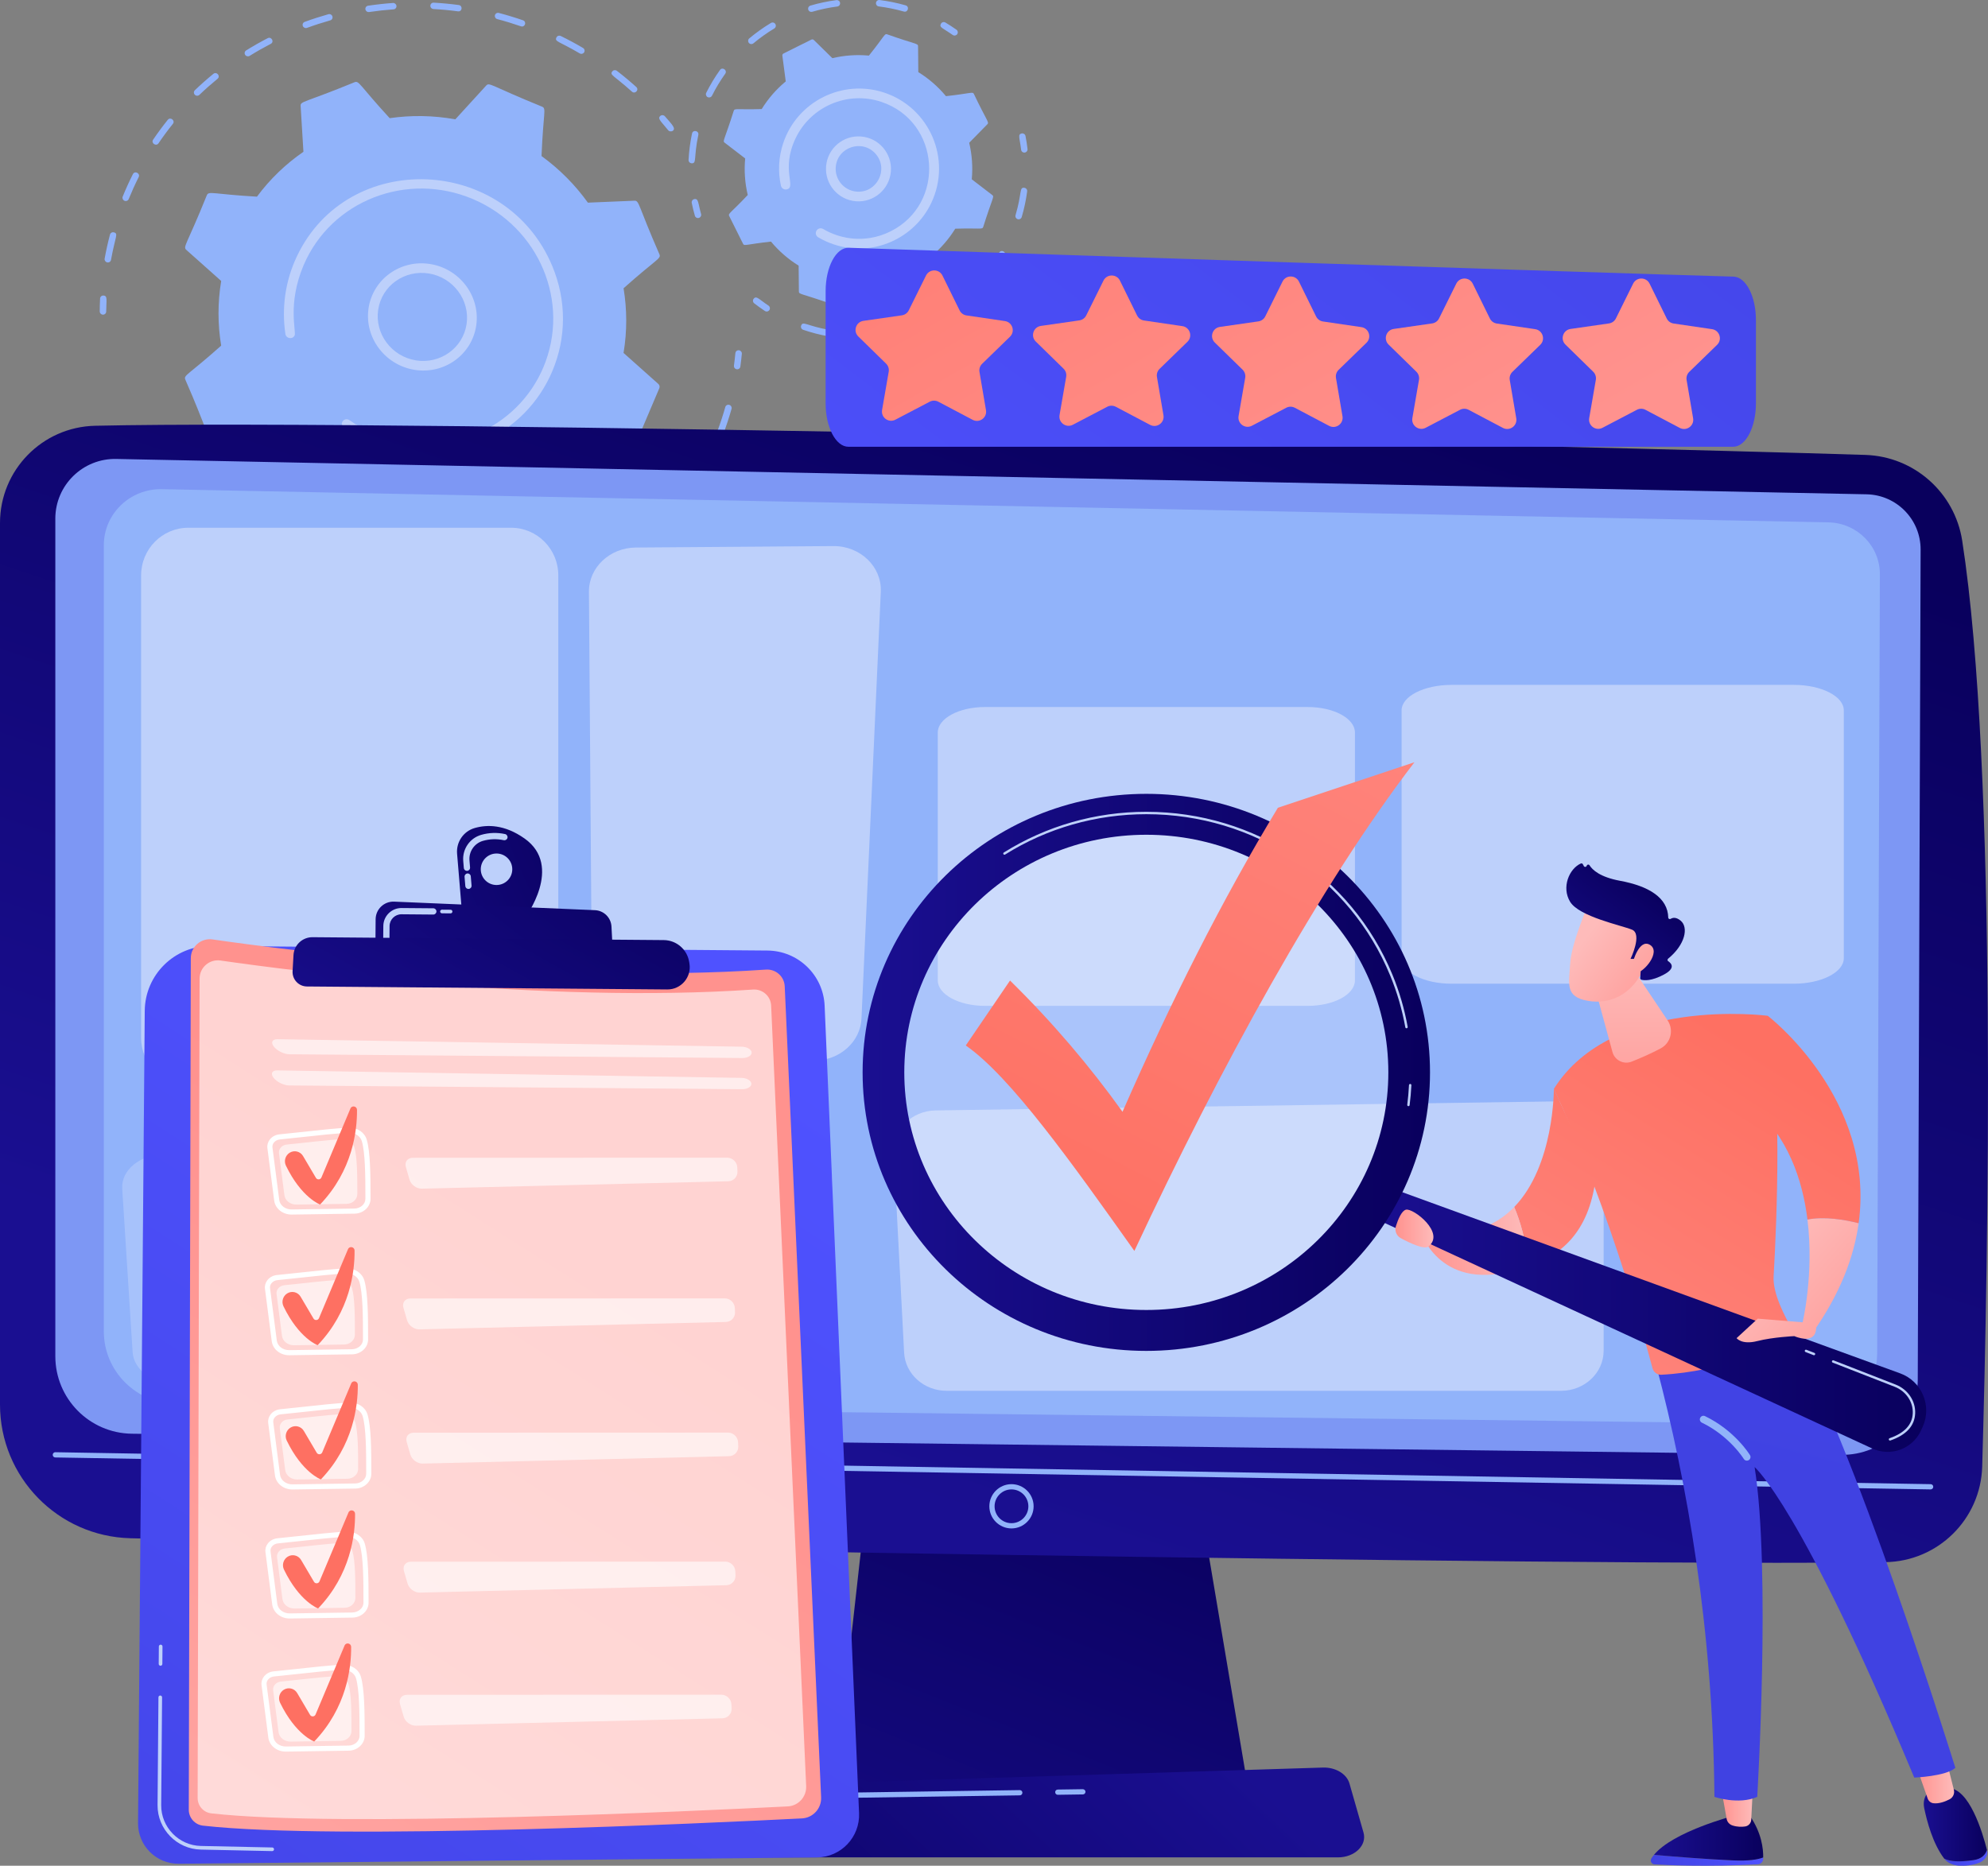 <?xml version="1.0" encoding="UTF-8"?><svg id="uuid-c71844f5-b459-44cc-8f9c-d2f105b9b598" xmlns="http://www.w3.org/2000/svg" xmlns:xlink="http://www.w3.org/1999/xlink" viewBox="0 0 2820.92 2647.92"><rect x="0" y="0" width="2820.92" height="2647.92" fill="#808080" stroke="none"/><defs><linearGradient id="uuid-1f923a8e-a136-4d90-9877-c7957a170375" x1="1621.98" y1="2015.81" x2="1218.04" y2="3033.32" gradientUnits="userSpaceOnUse"><stop offset="0" stop-color="#09005d"/><stop offset="1" stop-color="#1a0f91"/></linearGradient><linearGradient id="uuid-892ca554-6912-4f9b-8fb7-139b39629065" x1="1716.99" y1="478.1" x2="1180.11" y2="2088.73" xlink:href="#uuid-1f923a8e-a136-4d90-9877-c7957a170375"/><linearGradient id="uuid-e2583630-9dc6-469b-b4ce-df9b6b5a4308" x1="1025.58" y1="3058.86" x2="1649.38" y2="2399.27" xlink:href="#uuid-1f923a8e-a136-4d90-9877-c7957a170375"/><linearGradient id="uuid-40ca8bf0-128c-4a60-abb7-a843c0792ae7" x1="2547.79" y1="-452.16" x2="1211.49" y2="1311.01" gradientUnits="userSpaceOnUse"><stop offset="0" stop-color="#4042e2"/><stop offset="1" stop-color="#4f52ff"/></linearGradient><linearGradient id="uuid-9f47eaea-21d7-47d3-af88-effb905cce7e" x1="7980.63" y1="-791.09" x2="7433.52" y2="364.47" gradientTransform="translate(8984.85 56.34) rotate(175.72) scale(1 -1)" gradientUnits="userSpaceOnUse"><stop offset="0" stop-color="#fe7062"/><stop offset="1" stop-color="#ff928e"/></linearGradient><linearGradient id="uuid-bcd6f91b-246d-4e6a-bfc3-433be89871db" x1="7785.96" y1="-883.25" x2="7238.86" y2="272.32" xlink:href="#uuid-9f47eaea-21d7-47d3-af88-effb905cce7e"/><linearGradient id="uuid-b6a0cf28-b42a-4095-a573-cf69be77a9a2" x1="7586.99" y1="-977.45" x2="7039.89" y2="178.12" xlink:href="#uuid-9f47eaea-21d7-47d3-af88-effb905cce7e"/><linearGradient id="uuid-8acdd6db-a219-4c66-a032-880fdd2e1da0" x1="7394.54" y1="-1068.56" x2="6847.43" y2="87.01" xlink:href="#uuid-9f47eaea-21d7-47d3-af88-effb905cce7e"/><linearGradient id="uuid-7de2afdf-512f-44df-acfb-43bad5790f91" x1="7197.35" y1="-1161.91" x2="6650.25" y2="-6.35" xlink:href="#uuid-9f47eaea-21d7-47d3-af88-effb905cce7e"/><linearGradient id="uuid-63645f6d-ea1d-4f62-8af2-0fc8be362fbc" x1="419.34" y1="4017.51" x2="-648.34" y2="5722.36" gradientTransform="translate(709.99 -2557.36) rotate(.99)" gradientUnits="userSpaceOnUse"><stop offset="0" stop-color="#4f52ff"/><stop offset="1" stop-color="#4042e2"/></linearGradient><linearGradient id="uuid-067aff44-efa7-4ed7-b56b-6d708455439e" x1="789.54" y1="1672.78" x2="-241.68" y2="3187.86" gradientTransform="translate(-16.57 142.08) rotate(-1.76)" gradientUnits="userSpaceOnUse"><stop offset="0" stop-color="#ff928e"/><stop offset="1" stop-color="#feb3b1"/></linearGradient><linearGradient id="uuid-b90c4b66-e119-47f3-8205-88f740a504b7" x1="6562.22" y1="-10567.76" x2="7012.18" y2="-11656.86" gradientTransform="translate(1159.34 -5654.42) rotate(-1.38)" xlink:href="#uuid-9f47eaea-21d7-47d3-af88-effb905cce7e"/><linearGradient id="uuid-c6fc0cc7-f892-466c-af05-b2c3e9d8c970" x1="6498.87" y1="-10593.92" x2="6948.83" y2="-11683.02" gradientTransform="translate(1159.34 -5654.42) rotate(-1.38)" xlink:href="#uuid-9f47eaea-21d7-47d3-af88-effb905cce7e"/><linearGradient id="uuid-5f426760-f199-4cc5-a8a2-bf548351b65c" x1="6629.47" y1="-10539.98" x2="7079.42" y2="-11629.08" gradientTransform="translate(1159.34 -5654.42) rotate(-1.38)" xlink:href="#uuid-9f47eaea-21d7-47d3-af88-effb905cce7e"/><linearGradient id="uuid-ea6cee61-8456-4704-9862-74ebb5c16d21" x1="6686.93" y1="-10516.22" x2="7136.88" y2="-11605.32" gradientTransform="translate(1159.34 -5654.42) rotate(-1.38)" xlink:href="#uuid-9f47eaea-21d7-47d3-af88-effb905cce7e"/><linearGradient id="uuid-6da94c43-e0ca-4b98-93a9-c579bea5ad99" x1="6744.89" y1="-10492.27" x2="7194.84" y2="-11581.37" gradientTransform="translate(1159.34 -5654.42) rotate(-1.38)" xlink:href="#uuid-9f47eaea-21d7-47d3-af88-effb905cce7e"/><linearGradient id="uuid-2e17acd7-e8ce-4a3a-a838-5efb27d48529" x1="1801.88" y1="3378.78" x2="1449.88" y2="3841.82" gradientTransform="translate(929.12 -2673.61) rotate(28.59)" xlink:href="#uuid-1f923a8e-a136-4d90-9877-c7957a170375"/><linearGradient id="uuid-a886b4a1-8db7-45db-a019-2b7912d9e814" x1="-257.07" y1="6647.32" x2="-620.44" y2="7125.33" gradientTransform="translate(1185.31 -5541.72) rotate(.48)" xlink:href="#uuid-1f923a8e-a136-4d90-9877-c7957a170375"/><linearGradient id="uuid-cdb85b67-c8c0-429e-8c5c-3731ff1cba03" x1="-302.85" y1="6676.56" x2="-553.76" y2="7137.27" gradientTransform="translate(1185.31 -5541.72) rotate(.48)" xlink:href="#uuid-1f923a8e-a136-4d90-9877-c7957a170375"/><linearGradient id="uuid-5481903b-bcff-4f1e-a884-9a9e5663959e" x1="8646.89" y1="2640.2" x2="8806.39" y2="2640.2" gradientTransform="translate(11148.83) rotate(-180) scale(1 -1)" xlink:href="#uuid-63645f6d-ea1d-4f62-8af2-0fc8be362fbc"/><linearGradient id="uuid-c3e0a755-07c2-4bca-818b-403a64c278a6" x1="8646.88" y1="2608.94" x2="8801.89" y2="2608.94" gradientTransform="translate(11148.83) rotate(-180) scale(1 -1)" xlink:href="#uuid-1f923a8e-a136-4d90-9877-c7957a170375"/><linearGradient id="uuid-0025e5b7-3a6a-4e0f-9150-e5f5914d11ef" x1="8661.62" y1="2565.3" x2="8706.55" y2="2565.3" gradientTransform="translate(11148.83) rotate(-180) scale(1 -1)" gradientUnits="userSpaceOnUse"><stop offset="0" stop-color="#febbba"/><stop offset="1" stop-color="#ff928e"/></linearGradient><linearGradient id="uuid-7ffcd727-5810-49c7-b700-d94951db4b8d" x1="8328.91" y1="2636.76" x2="8390.04" y2="2636.76" gradientTransform="translate(11148.83) rotate(-180) scale(1 -1)" xlink:href="#uuid-63645f6d-ea1d-4f62-8af2-0fc8be362fbc"/><linearGradient id="uuid-9d1cdc85-34af-4d58-9e5b-ebc071b32def" x1="8329.36" y1="2589.7" x2="8419.07" y2="2589.7" gradientTransform="translate(11148.83) rotate(-180) scale(1 -1)" xlink:href="#uuid-1f923a8e-a136-4d90-9877-c7957a170375"/><linearGradient id="uuid-4d1eccf0-11b5-47a2-b492-afa78e30fc69" x1="8375.99" y1="2527.84" x2="8429.68" y2="2527.84" xlink:href="#uuid-0025e5b7-3a6a-4e0f-9150-e5f5914d11ef"/><linearGradient id="uuid-f18db9f2-6460-47a1-9b4a-0a453e8560d4" x1="2873.26" y1="996.7" x2="2591.87" y2="2108.87" gradientTransform="matrix(1,0,0,1,0,0)" xlink:href="#uuid-63645f6d-ea1d-4f62-8af2-0fc8be362fbc"/><linearGradient id="uuid-e4f47dc3-3e22-44b7-8346-5023368457df" x1="2512" y1="1503.24" x2="2036.48" y2="2259.98" gradientTransform="matrix(1,0,0,1,0,0)" xlink:href="#uuid-9f47eaea-21d7-47d3-af88-effb905cce7e"/><linearGradient id="uuid-5e8c4cce-162b-4933-bde6-e0d218c1d11c" x1="8621.99" y1="1745.19" x2="8430.85" y2="1914.45" xlink:href="#uuid-0025e5b7-3a6a-4e0f-9150-e5f5914d11ef"/><linearGradient id="uuid-f3d82998-a271-457b-b9e8-943ed445bd4d" x1="2594.19" y1="1554.89" x2="2118.67" y2="2311.63" gradientTransform="matrix(1,0,0,1,0,0)" xlink:href="#uuid-9f47eaea-21d7-47d3-af88-effb905cce7e"/><linearGradient id="uuid-9c36e7f4-466b-4ab9-b2cd-4fdc61101890" x1="2368.3" y1="1412.94" x2="1892.78" y2="2169.68" gradientTransform="matrix(1,0,0,1,0,0)" xlink:href="#uuid-9f47eaea-21d7-47d3-af88-effb905cce7e"/><linearGradient id="uuid-efa17e99-7dc7-4dd1-a9b3-426644b5f44a" x1="8980.3" y1="1761.2" x2="9130.83" y2="1761.2" xlink:href="#uuid-0025e5b7-3a6a-4e0f-9150-e5f5914d11ef"/><linearGradient id="uuid-5e1db811-fc4c-4d4f-a5ac-4cfde1367f9e" x1="8833.98" y1="1358.93" x2="8832.34" y2="1640.03" xlink:href="#uuid-0025e5b7-3a6a-4e0f-9150-e5f5914d11ef"/><linearGradient id="uuid-e48144df-7c68-4a70-8493-2b84836e6fbc" x1="8415.58" y1="1871.47" x2="9203.85" y2="1871.47" gradientTransform="translate(11148.83) rotate(-180) scale(1 -1)" xlink:href="#uuid-1f923a8e-a136-4d90-9877-c7957a170375"/><linearGradient id="uuid-b570030d-b3cc-4f40-a55a-9ab283f23253" x1="9119.68" y1="1521.94" x2="9924.8" y2="1521.94" gradientTransform="translate(11148.83) rotate(-180) scale(1 -1)" xlink:href="#uuid-1f923a8e-a136-4d90-9877-c7957a170375"/><linearGradient id="uuid-70daafaa-6662-4b83-9f8d-df63f04766c2" x1="8697.47" y1="1830.43" x2="8506.33" y2="1999.69" xlink:href="#uuid-0025e5b7-3a6a-4e0f-9150-e5f5914d11ef"/><linearGradient id="uuid-ce7a8a45-d16c-4dd7-8fe9-289c66134d25" x1="9114.84" y1="1743.52" x2="9168.75" y2="1743.52" xlink:href="#uuid-0025e5b7-3a6a-4e0f-9150-e5f5914d11ef"/><linearGradient id="uuid-8ebf72c1-18cd-4200-8273-772eaa928506" x1="6567.53" y1="1332.57" x2="6432.2" y2="1436.11" gradientTransform="translate(8815.83) rotate(-180) scale(1 -1)" xlink:href="#uuid-0025e5b7-3a6a-4e0f-9150-e5f5914d11ef"/><linearGradient id="uuid-7f36c333-2acd-4b22-8647-be05c3ea0a67" x1="6472.45" y1="1250.83" x2="6595" y2="1408.6" gradientTransform="translate(8815.83) rotate(-180) scale(1 -1)" xlink:href="#uuid-1f923a8e-a136-4d90-9877-c7957a170375"/><linearGradient id="uuid-84fa5228-473c-4092-b3a4-f18e05acb755" x1="6550.74" y1="1310.63" x2="6415.41" y2="1414.17" gradientTransform="translate(8815.83) rotate(-180) scale(1 -1)" xlink:href="#uuid-0025e5b7-3a6a-4e0f-9150-e5f5914d11ef"/><linearGradient id="uuid-816620fb-ddaa-46cc-92e3-fcf978bdfe32" x1="1446.95" y1="1753.92" x2="2142.34" y2="398.93" gradientTransform="matrix(1,0,0,1,0,0)" xlink:href="#uuid-9f47eaea-21d7-47d3-af88-effb905cce7e"/></defs><path d="M144.18,446.13c-1.59-.75-2.68-2.36-2.67-4.19.04-6.05.21-12.2.51-18.28.12-2.5,2.27-4.39,4.81-4.23,6.15.36,3.99,6.36,3.88,22.73-.02,2.5-2.09,4.48-4.63,4.42-.68-.02-1.32-.18-1.9-.45Z" style="fill:#91b3fa; stroke-width:0px;"/><path d="M148.47,367.09c2.07-11.44,4.62-22.94,7.6-34.17.64-2.41,3.15-3.82,5.61-3.15,6.69,1.87,1.94,5.34-4.15,39.06-.44,2.46-2.83,4.06-5.33,3.58-2.53-.49-4.16-2.89-3.72-5.32ZM174.09,279.04c4.4-10.81,9.32-21.65,14.45-31.84,2.75-5.48,10.9-1.11,8.25,4.14-5.11,10.16-9.85,20.62-14.16,31.2-.94,2.31-3.62,3.39-5.97,2.43-2.38-.98-3.5-3.65-2.57-5.93ZM217.28,198.21c6.51-9.61,13.5-19.08,20.78-28.15,3.75-4.67,10.99,1.04,7.25,5.7-7.13,8.89-13.98,18.17-20.36,27.58-3.36,4.95-11.02-.19-7.67-5.13ZM276.46,134.48c-1.79-1.81-1.78-4.68.03-6.41,8.4-8.06,17.24-15.89,26.28-23.27,4.65-3.79,10.59,3.23,5.94,7.02-8.85,7.23-17.52,14.9-25.75,22.8-1.8,1.73-4.72,1.67-6.5-.14ZM347.88,77.84c-1.38-2.12-.78-4.92,1.35-6.24,9.93-6.18,20.23-12.04,30.62-17.42,5.35-2.76,9.74,5.27,4.39,8.04-10.18,5.28-20.27,11.02-30,17.07-2.13,1.32-4.98.68-6.36-1.44ZM432.06,39.39c-1.04-.49-1.9-1.36-2.35-2.51-.92-2.35.25-4.96,2.61-5.82,11.03-4.05,22.36-7.71,33.66-10.89,2.43-.68,5,.71,5.73,3.12.73,2.41-.64,4.91-3.07,5.6-11.08,3.11-22.18,6.7-32.99,10.67-1.21.44-2.51.35-3.6-.17ZM521.12,16.67c-1.33-.63-2.34-1.87-2.61-3.4-.42-2.48,1.26-4.78,3.77-5.16,11.66-1.74,23.54-3.05,35.31-3.88,2.53-.18,4.77,1.7,4.99,4.2.23,2.49-1.64,4.67-4.17,4.84-11.54.82-23.18,2.1-34.6,3.8-.95.14-1.88-.02-2.7-.4ZM610.67,8.05c.1-2.5,2.23-4.41,4.77-4.27,11.8.65,23.75,1.78,35.51,3.34,6.06.82,4.95,9.78-1.07,8.98-11.52-1.53-23.23-2.63-34.79-3.27-2.53-.14-4.52-2.27-4.42-4.78ZM896.67,130.05c-25.77-23.24-31.98-23.4-27.75-28.78,1.54-1.96,4.42-2.29,6.44-.74,9.4,7.24,18.63,14.94,27.44,22.88,4.52,4.07-1.6,10.72-6.14,6.64ZM702.3,21.57c.61-2.42,3.11-3.85,5.57-3.2,11.46,3.02,22.97,6.51,34.2,10.4,5.77,2,2.86,10.54-2.91,8.55-11-3.81-22.28-7.24-33.51-10.19-2.49-.66-3.96-3.16-3.35-5.55ZM822.63,75.79c-29.88-17.58-36.06-16.53-33.04-22.69,1.92-3.91,6.69-2,6.13-2.02,10.7,5.24,21.3,10.94,31.51,16.94,2.2,1.29,2.95,4.08,1.67,6.22-1.22,2.05-3.94,2.88-6.28,1.54Z" style="fill:#91b3fa; stroke-width:0px;"/><path d="M948.16,184.87c-9.62-12.12-15.85-16.47-11.11-20.4,1.92-1.6,4.83-1.35,6.48.59,10.45,12.13,15.79,17.06,11.09,20.66-1.41,1.08-4.88,1.14-6.46-.84Z" style="fill:#91b3fa; stroke-width:0px;"/><path d="M1044.06,523.67c-1.78-.84-2.9-2.75-2.62-4.76.8-5.9,1.49-11.88,2.05-17.79.23-2.49,2.47-4.28,5-4.01,2.52.28,4.39,2.51,4.16,5-.57,6.02-1.27,12.13-2.09,18.15-.34,2.47-2.65,4.18-5.17,3.8-.47-.07-.92-.21-1.33-.4Z" style="fill:#91b3fa; stroke-width:0px;"/><path d="M394.22,851.96c-11.41-5.79-22.72-12.13-33.6-18.83-2.17-1.34-2.86-4.14-1.54-6.25,3.72-5.96,5.84.09,39.23,17.04,2.28,1.15,3.2,3.89,2.07,6.11-1.98,3.88-6.72,1.9-6.16,1.93ZM448.86,870.75c2.29-6.63,5.88-1.13,41.88,8.31,2.47.64,3.97,3.13,3.36,5.55-.61,2.42-3.11,3.86-5.57,3.21-12.32-3.23-24.7-7.02-36.79-11.27-2.42-.85-3.69-3.45-2.88-5.8ZM309.72,796.84c-9.87-8.09-19.52-16.7-28.69-25.59-1.83-1.77-1.88-4.64-.11-6.41,4.97-4.99,5.69,1.35,34.62,25.07,1.97,1.62,2.27,4.48.66,6.39-1.61,1.91-4.5,2.15-6.47.54ZM548.41,899.16c-1.74-.82-2.85-2.66-2.64-4.64.27-2.48,2.53-4.25,5.06-3.94,12.43,1.52,25.04,2.54,37.49,3.02,2.55.1,4.55,2.2,4.5,4.71-.05,2.5-2.16,4.45-4.69,4.35-12.71-.49-25.59-1.53-38.27-3.08-.51-.06-1-.21-1.45-.42ZM647.84,900.43c-1.4-.67-2.45-2.01-2.64-3.64-.29-2.49,1.52-4.71,4.04-4.95,12.38-1.2,24.86-2.94,37.1-5.17,2.49-.45,4.91,1.18,5.42,3.64.5,2.46-1.11,4.83-3.59,5.28-12.49,2.28-25.23,4.05-37.87,5.27-.87.08-1.71-.08-2.46-.43ZM744.76,880.18c-1.09-.52-1.98-1.45-2.41-2.66-.84-2.38.43-4.94,2.83-5.72,11.78-3.85,23.53-8.23,34.93-13.04,2.32-.98,5.04.1,6.07,2.4,1.03,2.3,0,4.97-2.33,5.94-11.63,4.91-23.63,9.39-35.65,13.31-1.17.38-2.4.27-3.45-.23ZM834.53,839.49c-.79-.37-1.48-.97-1.97-1.76-1.34-2.15-.67-4.93,1.49-6.21,10.6-6.29,21.06-13.12,31.08-20.28,2.04-1.46,4.92-.99,6.43,1.05,1.52,2.03,1.09,4.87-.95,6.32-10.23,7.31-20.9,14.27-31.72,20.7-1.37.81-3,.82-4.36.18ZM911.47,779.37c-5-5.11,1.41-5.53,25.75-33,3.96-4.48,10.94,1.55,6.97,6.03-8.3,9.37-17.13,18.5-26.22,27.14-1.81,1.71-4.71,1.65-6.5-.17ZM975.13,705.07c-6.01-3.92.1-5.68,17.63-37.89,2.84-5.22,10.98-.86,8.12,4.39-5.98,10.99-12.51,21.85-19.4,32.26-1.4,2.11-4.28,2.62-6.35,1.24ZM1020.05,618.41c-2.15-1.02-3.21-3.5-2.38-5.72,4.33-11.52,8.21-23.31,11.53-35.06.68-2.4,3.21-3.77,5.66-3.06,2.45.73,3.88,3.23,3.21,5.63-3.38,11.98-7.34,24.02-11.76,35.77-.88,2.33-3.52,3.49-5.9,2.58-.12-.04-.23-.09-.35-.15Z" style="fill:#91b3fa; stroke-width:0px;"/><path d="M239.09,724.7c-9.9-12.61-14.99-17.76-10.12-21.13,5.06-3.51,7.23,2.75,17.35,15.66,1.57,2,1.22,4.84-.78,6.35-2,1.51-4.89,1.11-6.46-.88Z" style="fill:#91b3fa; stroke-width:0px;"/><path d="M298.58,614.77l65.88-2.75c17.96,25,40.05,47.42,65.8,66.12-2.59,63.1-7.24,67.34-.71,70.13l73.12,31.18c2.14.91,4.6.39,6.14-1.28l43.76-47.87c31.3,5.62,62.73,6.02,93.15,1.65l43.72,49.49c1.53,1.73,4,2.34,6.13,1.51l73.16-28.53c2.14-.83,3.48-2.92,3.34-5.2l-3.96-64.99c25.05-17.26,47.41-38.64,65.93-63.69l65.83,5.13c2.31.18,4.45-1.1,5.34-3.19l30.34-71.53c.89-2.09.32-4.53-1.41-6.07l-49.35-43.98c5.16-30.75,5-61.73.03-91.79,47.41-42.26,53.55-41.79,50.86-48.24-30.92-70.71-28.37-76.31-35.59-76.01l-65.88,2.75c-17.96-25-40.05-47.42-65.8-66.12,2.59-63.06,7.25-67.34.71-70.13-73.18-29.73-74.55-35.04-79.26-29.89l-43.76,47.87c-31.3-5.63-62.73-6.02-93.15-1.65-43.19-46.9-43.26-53.56-49.86-50.99-71.9,29.51-76.93,26.71-76.5,33.73l3.96,64.99c-25.05,17.26-47.41,38.64-65.93,63.69-62.95-3.61-68.41-8.47-71.17-1.94-28.75,71.3-34.27,72.84-28.93,77.6l49.35,43.98c-5.15,30.75-5,61.73-.03,91.79-47.24,42.11-53.56,41.76-50.86,48.25,30.92,70.71,28.37,76.31,35.59,76.01Z" style="fill:#91b3fa; stroke-width:0px;"/><path d="M522.97,437.39c6.19-41.39,45.49-69.5,87.61-62.66,42.1,6.85,71.33,46.08,65.14,87.47-6.2,41.39-45.5,69.5-87.61,62.66h0c-42.12-6.84-71.33-46.09-65.14-87.47ZM589.11,518.15l.04.02-.04-.02ZM608.57,388.14c-34.18-5.55-66.79,16.96-71.95,51.46-5.09,33.99,18.91,66.23,53.49,71.84,34.58,5.62,66.86-17.47,71.95-51.46,5.1-34.05-18.97-66.24-53.5-71.84Z" style="fill:#bdd0fb; stroke-width:0px;"/><path d="M517.57,624.55h0c-10.35-4.91-20.27-10.66-29.58-17.18-2.8-1.96-3.72-5.56-2.34-8.48.17-.35.36-.69.59-1.01,2.17-3.05,6.48-3.74,9.6-1.55,10.71,7.49,22.3,13.91,34.43,19.09h0c91.44,38.99,196.36-.07,237.61-87.09,1.05-2.22,2.06-4.48,3.03-6.76,39.15-92.29-5.88-198.93-99.5-238.88-93.49-39.86-201.55,1.82-240.64,93.85-23.24,54.79-10.03,93.91-12.7,99.53-2.88,6.07-12.09,4.58-13.09-2.09-5.45-36.43-.44-74.82,16.3-110.15,72.24-152.41,296.82-143.71,362.45,13.88,20.2,48.5,20.17,101.51-.1,149.28-1.05,2.47-2.14,4.91-3.29,7.33-20.94,44.2-57.57,78.22-103.9,96.29-48.86,19.05-102.65,18.08-151.48-2.74-2.49-1.06-4.97-2.18-7.41-3.34Z" style="fill:#bdd0fb; stroke-width:0px;"/><path d="M1094.02,342.89c10.99,13.24,24.16,24.82,39.23,34.12l.34,36.81c.04,4.09,3.55,2.54,43.97,16.86,3.74,1.25,3.37-2.26,25.78-30.23,17.63,1.64,35.12.32,51.86-3.65l26.29,25.81c2.92,2.86,4.31-.71,43.01-19.17,1.16-.58,1.82-1.82,1.65-3.1l-4.8-36.53c13.24-10.99,24.82-24.16,34.12-39.23,35.17-1.06,38.38,1.4,39.66-2.41,13.15-41.74,16.14-42.85,12.99-45.27l-29.2-22.42c1.64-17.63.32-35.12-3.65-51.86l25.81-26.29c2.86-2.91-.71-4.3-19.17-43.01-1.75-3.52-3.82-.8-39.63,3.15-10.99-13.24-24.16-24.82-39.23-34.12l-.34-36.81c-.04-4.09-3.55-2.54-43.97-16.86-3.72-1.25-3.25,2.12-25.78,30.23-17.63-1.64-35.12-.32-51.86,3.65l-26.29-25.81c-.92-.9-2.32-1.12-3.47-.55l-39.54,19.72c-1.16.58-1.82,1.82-1.65,3.1l4.8,36.52c-13.24,10.99-24.82,24.16-34.12,39.23-35.17,1.06-38.38-1.4-39.66,2.41-13.15,41.72-16.15,42.84-12.99,45.27l29.2,22.42c-1.64,17.63-.32,35.12,3.65,51.86-24.12,25.62-28.15,26.15-26.36,29.76l19.72,39.54c1.76,3.53,4,.78,39.63-3.15Z" style="fill:#91b3fa; stroke-width:0px;"/><path d="M1172.18,236.2c1.92-25.41,24.04-44.42,49.46-42.5,25.4,1.92,44.42,24.04,42.5,49.45-1.92,25.35-24.1,44.42-49.46,42.5h0c-25.35-1.92-44.41-24.1-42.5-49.45ZM1215.19,278.8l.04.02-.04-.02ZM1185.88,237.23c-1.34,17.8,12.05,33.37,29.83,34.72h0c28.58,2.16,45.73-31.55,26.99-53.37-18.66-21.71-54.65-10.11-56.82,18.65Z" style="fill:#bdd0fb; stroke-width:0px;"/><path d="M986,306.15c-1.71-5.95-3.2-12.05-4.44-18.14-.51-2.48,1.09-4.9,3.57-5.4,6.24-1.27,5.28,5.67,9.67,21.02.7,2.43-.71,4.97-3.14,5.67-2.42.7-4.96-.7-5.66-3.14Z" style="fill:#91b3fa; stroke-width:0px;"/><path d="M977.05,226.94c.64-12.15,2.23-24.78,4.9-37.41,1.25-5.94,10.21-4.02,8.96,1.89-6.91,32.73-1.88,40.75-9.53,40.34-2.55-.14-4.46-2.31-4.33-4.82ZM1004.17,137.84c-2.26-1.13-3.18-3.88-2.05-6.15,5.61-11.22,12.17-22.1,19.48-32.33,3.53-4.93,10.98.4,7.45,5.33-7.03,9.84-13.34,20.3-18.74,31.1-1.99,3.97-6.7,2.03-6.15,2.05ZM1064.19,62.12c-.58-.28-1.11-.67-1.55-1.2-1.62-1.94-1.37-4.83.57-6.45,9.63-8.06,19.97-15.43,30.73-21.9,2.17-1.3,4.99-.6,6.29,1.57,1.3,2.17.6,4.98-1.57,6.29-10.35,6.22-20.3,13.31-29.57,21.07-1.42,1.18-3.34,1.37-4.91.63ZM1149.31,16.48c-1.14-.54-2.05-1.54-2.43-2.85-.72-2.43.67-4.97,3.1-5.69,12.04-3.55,24.47-6.17,36.93-7.78,2.51-.32,4.81,1.45,5.13,3.96.32,2.51-1.45,4.81-3.96,5.13-11.98,1.55-23.93,4.07-35.52,7.48-1.12.33-2.27.21-3.25-.25ZM1243,4.02c.31-2.51,2.6-4.29,5.11-3.98,12.5,1.55,24.94,4.09,36.98,7.55,5.81,1.64,3.31,10.48-2.53,8.81-11.58-3.33-23.55-5.77-35.58-7.26-2.57-.33-4.29-2.65-3.98-5.11Z" style="fill:#91b3fa; stroke-width:0px;"/><path d="M1351.89,49.63c-13.73-9.68-19.82-10.74-16.66-16.05,1.29-2.17,4.06-2.93,6.28-1.6,5.31,3.15,10.57,6.57,15.66,10.16,2.07,1.46,2.56,4.32,1.1,6.38-1.44,2.03-4.27,2.58-6.38,1.1Z" style="fill:#91b3fa; stroke-width:0px;"/><path d="M1448.94,212.51c-1.96-16.76-5.23-21.94.84-23.13,2.49-.49,4.89,1.13,5.38,3.61,1.19,6.06,2.16,12.27,2.88,18.45.29,2.51-1.51,4.79-4.02,5.08-2.5.3-4.79-1.5-5.08-4.02Z" style="fill:#91b3fa; stroke-width:0px;"/><path d="M1136.77,462.21c2.47-7.2,7.81.3,40.39,6.1,5.95,1.05,4.38,10.08-1.61,9.02-12.18-2.17-24.27-5.3-35.93-9.3-2.36-.8-3.68-3.39-2.85-5.82ZM1230.78,476.26c-.18-2.52,1.72-4.71,4.25-4.89,33.29-2.37,39.08-9.29,40.79-1.85.57,2.47-.97,4.92-3.44,5.49-12.03,2.77-24.38,4.62-36.71,5.49-2.52.18-4.71-1.72-4.89-4.25ZM1322.72,452.3c-3.5-6.78,5.53-5.39,32.33-24.95,4.9-3.57,10.3,3.83,5.4,7.4-9.99,7.29-20.61,13.86-31.56,19.52-2.24,1.16-5.01.28-6.17-1.97ZM1397.86,394.11c-5.89-4.88,3-7.13,19.99-35.62,3.1-5.2,10.98-.52,7.87,4.69-6.32,10.6-13.52,20.8-21.41,30.32-1.62,1.95-4.5,2.21-6.45.61ZM1441.03,305.4c9.41-31.99,4.96-39.88,12.55-38.87,2.51.33,4.27,2.64,3.94,5.14-1.63,12.28-4.22,24.5-7.7,36.31-.71,2.43-3.26,3.82-5.69,3.1-2.42-.71-3.82-3.26-3.1-5.69Z" style="fill:#91b3fa; stroke-width:0px;"/><path d="M1085.38,441.35c-5.18-3.42-10.28-7.07-15.17-10.87-2-1.55-2.36-4.43-.81-6.43,3.91-5.03,7.68.85,21.03,9.65,2.11,1.39,2.69,4.23,1.3,6.35-1.41,2.14-4.28,2.67-6.35,1.3Z" style="fill:#91b3fa; stroke-width:0px;"/><path d="M1161.21,336.92c-3.75-2.2-4.47-6.47-2.64-9.55,1.94-3.27,6.19-4.33,9.42-2.41,6.06,3.59,12.56,6.56,19.33,8.83,1.48.19,36.25,14.5,76.16-5.33,79.16-39.48,71.11-155.79-12.87-183.87-48.32-16.16-100.47,6.88-121.76,51.82-21.45,45.26,1.98,69.18-12.55,72.38-3.71.82-7.37-1.52-8.19-5.23-4.41-19.99-3.3-40.86,3.23-60.38,19.8-59.25,84.2-91.51,143.64-71.63,63.96,21.39,95.93,94.3,66.47,156.46-23.75,50.13-82.44,77.56-138.48,58.81h0c-7.58-2.54-14.9-5.87-21.74-9.9Z" style="fill:#bdd0fb; stroke-width:0px;"/><polygon points="1234.15 2088.17 1183.44 2542.98 1771.79 2542.98 1695.16 2088.17 1234.15 2088.17" style="fill:url(#uuid-1f923a8e-a136-4d90-9877-c7957a170375); stroke-width:0px;"/><path d="M0,742.22v1251.15c0,102.92,82.02,187.09,184.91,189.74,456.98,11.78,2055.29,40.36,2490.3,33.94,74.77-1.1,135.34-60.93,137.49-135.68,8.39-290.66,22.01-989.6-28.4-1314.09-10.62-68.33-68.3-119.43-137.42-121.64-382.89-12.25-2077.2-51.14-2512.01-41.38C59.88,605.95,0,667.21,0,742.22Z" style="fill:url(#uuid-892ca554-6912-4f9b-8fb7-139b39629065); stroke-width:0px;"/><path d="M78.51,736.13v1188.68c0,60.09,48.24,109.06,108.32,109.96l2425.8,29.97c59.57.89,108.4-47.04,108.62-106.61l4.06-1178.06c.16-42.6-33.78-77.5-76.37-78.54l-2483.57-50.17c-47.63-1.16-86.87,37.14-86.87,84.78Z" style="fill:#7d97f4; stroke-width:0px;"/><path d="M147.32,773.85v1115.68c0,56.4,45.93,102.36,103.14,103.2l2309.75,28.13c56.72.84,103.22-44.15,103.43-100.07l3.86-1105.71c.15-39.98-32.16-72.74-72.71-73.72l-2364.76-47.09c-45.35-1.09-82.71,34.86-82.71,79.57Z" style="fill:#91b3fa; stroke-width:0px;"/><path d="M2739.51,2113.81h-.06l-2661-45.34c-2.06-.04-3.69-1.73-3.66-3.78.04-2.06,1.85-3.79,3.78-3.66l2661,45.34c2.06.04,3.69,1.73,3.66,3.78-.04,2.03-1.69,3.66-3.72,3.66Z" style="fill:#91b3fa; stroke-width:0px;"/><path d="M1435.26,2169.18c-17.32,0-31.41-14.09-31.41-31.41s14.09-31.41,31.41-31.41,31.41,14.09,31.41,31.41-14.09,31.41-31.41,31.41ZM1435.26,2113.81c-13.22,0-23.97,10.75-23.97,23.97s10.75,23.97,23.97,23.97,23.97-10.75,23.97-23.97-10.75-23.97-23.97-23.97Z" style="fill:#91b3fa; stroke-width:0px;"/><path d="M1898.53,2636.03h-861.09c-23.39,0-40.96-16.65-36.44-34.54l11.05-43.7c3.32-13.14,17.78-22.79,34.95-23.32l830.13-25.9c17.94-.56,33.82,8.96,37.73,22.62l19.92,69.6c5.18,18.08-12.48,35.25-36.25,35.25Z" style="fill:url(#uuid-e2583630-9dc6-469b-b4ce-df9b6b5a4308); stroke-width:0px;"/><path d="M1500.98,2547.22c-2.03,0-3.69-1.63-3.72-3.67-.03-2.06,1.61-3.75,3.67-3.77l35.57-.52c1.96.05,3.74,1.61,3.77,3.66.03,2.06-1.61,3.75-3.67,3.77l-35.57.52h-.05Z" style="fill:#91b3fa; stroke-width:0px;"/><path d="M1032.88,2612.86c-.19,0-.39-.01-.59-.05-2.03-.32-3.41-2.23-3.09-4.26l5.07-31.78c2.79-17.52,17.7-30.42,35.44-30.68l377.29-5.52c2.12-.03,3.74,1.61,3.77,3.67.03,2.05-1.61,3.75-3.67,3.77l-377.29,5.52c-14.12.21-25.98,10.47-28.2,24.41l-5.07,31.78c-.29,1.83-1.87,3.13-3.67,3.13Z" style="fill:#91b3fa; stroke-width:0px;"/><path d="M902.22,777.08l280.22-2.07c38.29-.28,69.01,29.26,67.4,64.82l-27.41,605.59c-1.5,33.18-30.75,59.46-66.47,59.72l-248.33,1.84c-37,.27-67.2-27.38-67.45-61.78l-4.48-605.36c-.25-34.39,29.53-62.49,66.53-62.77Z" style="fill:#bdd0fb; stroke-width:0px;"/><path d="M1119.46,1627.64l-886.64,10.55c-34.14.41-61.06,22.51-59.39,48.78l14.76,232.19c1.58,24.77,28.12,44.24,60.33,44.24h871.88c33.36,0,60.4-20.82,60.4-46.51v-242.74c0-25.97-27.61-46.91-61.33-46.51Z" style="fill:#fff; opacity:.2; stroke-width:0px;"/><path d="M2214.18,1563.05l-886.64,12.9c-34.14.5-61.06,27.55-59.39,59.69l14.76,284.1c1.58,30.31,28.12,54.13,60.33,54.13h871.88c33.36,0,60.4-25.48,60.4-56.91v-297.01c0-31.78-27.61-57.4-61.33-56.9Z" style="fill:#bdd0fb; stroke-width:0px;"/><path d="M725.22,748.99h-457.99c-37,0-66.99,30.23-66.99,67.52v656.38c0,37.29,29.99,67.52,66.99,67.52h457.99c37,0,66.99-30.23,66.99-67.52v-656.38c0-37.29-29.99-67.52-66.99-67.52Z" style="fill:#bdd0fb; stroke-width:0px;"/><path d="M1855.65,1003.43h-457.99c-37,0-66.99,16.2-66.99,36.18v351.76c0,19.98,29.99,36.18,66.99,36.18h457.99c37,0,66.99-16.2,66.99-36.18v-351.76c0-19.98-29.99-36.18-66.99-36.18Z" style="fill:#bdd0fb; stroke-width:0px;"/><path d="M2545.29,972h-485.46c-39.22,0-71.01,16.2-71.01,36.18v351.76c0,19.98,31.79,36.18,71.01,36.18h485.46c39.22,0,71.01-16.2,71.01-36.18v-351.76c0-19.98-31.79-36.18-71.01-36.18Z" style="fill:#bdd0fb; stroke-width:0px;"/><path d="M2459.81,392.59c-180.33-5.07-1072.33-34.84-1255.4-40.96-18.07-.6-32.87,27.15-32.87,61.6v159.22c0,34.03,14.47,61.61,32.31,61.61h1255.46c17.85,0,32.31-27.58,32.31-61.61v-118.26c0-33.67-14.16-61.1-31.82-61.6Z" style="fill:url(#uuid-40ca8bf0-128c-4a60-abb7-a843c0792ae7); stroke-width:0px;"/><path d="M1270.51,595.65l48.81-25.56c3.8-1.99,8.33-1.98,12.12.02l48.73,25.71c9.54,5.04,20.72-3.06,18.91-13.69l-9.23-54.32c-.72-4.22.69-8.53,3.76-11.52l39.51-38.4c7.74-7.52,3.49-20.65-7.18-22.22l-54.51-8.01c-4.24-.62-7.9-3.29-9.79-7.14l-24.31-49.44c-4.76-9.68-18.56-9.7-23.35-.04l-24.46,49.37c-1.9,3.84-5.57,6.5-9.81,7.11l-54.54,7.84c-10.68,1.54-14.96,14.65-7.25,22.19l39.4,38.52c3.06,3,4.46,7.31,3.73,11.53l-9.4,54.29c-1.84,10.63,9.31,18.76,18.87,13.75Z" style="fill:url(#uuid-9f47eaea-21d7-47d3-af88-effb905cce7e); stroke-width:0px;"/><path d="M1522.34,602.83l48.81-25.56c3.8-1.99,8.33-1.98,12.12.02l48.73,25.71c9.54,5.04,20.72-3.06,18.91-13.69l-9.23-54.32c-.72-4.22.69-8.53,3.76-11.52l39.51-38.4c7.74-7.52,3.49-20.65-7.18-22.22l-54.51-8.01c-4.24-.62-7.9-3.29-9.79-7.14l-24.31-49.44c-4.76-9.68-18.56-9.7-23.35-.04l-24.46,49.37c-1.9,3.84-5.57,6.5-9.81,7.11l-54.54,7.84c-10.68,1.54-14.96,14.65-7.25,22.19l39.4,38.52c3.06,3,4.46,7.31,3.73,11.53l-9.4,54.29c-1.84,10.63,9.31,18.76,18.87,13.75Z" style="fill:url(#uuid-bcd6f91b-246d-4e6a-bfc3-433be89871db); stroke-width:0px;"/><path d="M1776.37,604.25l48.81-25.56c3.8-1.99,8.33-1.98,12.12.02l48.73,25.71c9.54,5.04,20.72-3.06,18.91-13.69l-9.23-54.32c-.72-4.22.69-8.53,3.76-11.52l39.51-38.4c7.74-7.52,3.49-20.65-7.18-22.22l-54.51-8.01c-4.24-.62-7.9-3.29-9.79-7.14l-24.31-49.44c-4.76-9.68-18.56-9.7-23.35-.04l-24.46,49.37c-1.9,3.84-5.57,6.5-9.81,7.11l-54.54,7.84c-10.68,1.54-14.96,14.65-7.25,22.19l39.4,38.52c3.06,3,4.46,7.31,3.73,11.53l-9.4,54.29c-1.84,10.63,9.31,18.76,18.87,13.75Z" style="fill:url(#uuid-b6a0cf28-b42a-4095-a573-cf69be77a9a2); stroke-width:0px;"/><path d="M2022.96,607.14l48.81-25.56c3.8-1.99,8.33-1.98,12.12.02l48.73,25.71c9.54,5.04,20.72-3.06,18.91-13.69l-9.23-54.32c-.72-4.22.69-8.53,3.76-11.52l39.51-38.4c7.74-7.52,3.49-20.65-7.18-22.22l-54.51-8.01c-4.24-.62-7.9-3.29-9.79-7.14l-24.31-49.44c-4.76-9.68-18.56-9.7-23.35-.04l-24.46,49.37c-1.9,3.84-5.57,6.5-9.81,7.11l-54.54,7.84c-10.68,1.54-14.96,14.65-7.25,22.19l39.4,38.52c3.06,3,4.46,7.31,3.73,11.53l-9.4,54.29c-1.84,10.63,9.31,18.76,18.87,13.75Z" style="fill:url(#uuid-8acdd6db-a219-4c66-a032-880fdd2e1da0); stroke-width:0px;"/><path d="M2273.91,607.14l48.81-25.56c3.8-1.99,8.33-1.98,12.12.02l48.73,25.71c9.54,5.04,20.72-3.06,18.91-13.69l-9.23-54.32c-.72-4.22.69-8.53,3.76-11.52l39.51-38.4c7.74-7.52,3.49-20.65-7.18-22.22l-54.51-8.01c-4.24-.62-7.9-3.29-9.79-7.14l-24.31-49.44c-4.76-9.68-18.56-9.7-23.35-.04l-24.46,49.37c-1.9,3.84-5.57,6.5-9.81,7.11l-54.54,7.84c-10.68,1.54-14.96,14.65-7.25,22.19l39.4,38.52c3.06,3,4.46,7.31,3.73,11.53l-9.4,54.29c-1.84,10.63,9.31,18.76,18.87,13.75Z" style="fill:url(#uuid-7de2afdf-512f-44df-acfb-43bad5790f91); stroke-width:0px;"/><path d="M299.06,1342.52l789.98,6.52c43.58.36,79.24,34.81,81.09,78.35l48.85,1145.8c1.45,34.07-25.6,62.58-59.7,62.92l-905.55,8.98c-32.05.32-58.12-25.71-57.85-57.76l9.52-1152.69c.42-51.3,42.36-92.55,93.66-92.13Z" style="fill:url(#uuid-63645f6d-ea1d-4f62-8af2-0fc8be362fbc); stroke-width:0px;"/><path d="M386.2,2627.14h0s-101.3-2.15-101.3-2.15c-34.1-.72-61.61-29.06-61.33-63.16l1.26-152.96c.01-1.42,1.18-2.57,2.6-2.56,1.45.09,2.57,1.18,2.56,2.6l-1.26,152.96c-.26,31.3,24.99,57.3,56.28,57.96l101.3,2.15c1.43.03,2.55,1.21,2.52,2.63-.03,1.42-1.2,2.55-2.62,2.52Z" style="fill:#bdd0fb; stroke-width:0px;"/><path d="M227.75,2364.09c-1.41-.02-2.55-1.18-2.54-2.6l.2-24.77c.01-1.42,1.18-2.57,2.6-2.56h.02c1.42.02,2.56,1.18,2.54,2.6l-.2,24.77c-.01,1.43-1.18,2.57-2.6,2.56,0,0-.02,0-.02,0Z" style="fill:#bdd0fb; stroke-width:0px;"/><path d="M301.57,1333.26c107.76,15.52,478.35,63.83,785.25,42.82,14-.96,26.05,9.74,26.68,23.75l51.64,1150.93c.71,15.78-11.45,29.17-27.22,29.97-129.06,6.57-660.55,31.69-849.87,10.28-11.52-1.3-20.2-11.08-20.17-22.68l2.87-1208.41c.04-16.41,14.58-29,30.83-26.66Z" style="fill:url(#uuid-067aff44-efa7-4ed7-b56b-6d708455439e); stroke-width:0px;"/><path d="M312.88,1363.19c103.7,14.94,460.34,61.43,755.68,41.21,13.47-.92,25.07,9.37,25.67,22.86l49.7,1107.59c.68,15.19-11.02,28.07-26.2,28.84-124.2,6.32-635.68,30.5-817.87,9.89-11.09-1.25-19.44-10.67-19.41-21.83l2.76-1162.91c.04-15.8,14.03-27.91,29.67-25.66Z" style="fill:#fff; opacity:.6; stroke-width:0px;"/><g style="opacity:.6;"><path d="M1053.4,1501.55c7.5.06,13.43-3.47,13.17-7.85-.25-4.38-6.6-8.07-14.09-8.19l-658.68-10.63c-7.5-.12-9.85,4.61-5.23,10.52,4.62,5.9,14.54,10.79,22.04,10.85l642.78,5.31Z" style="fill:#fff; stroke-width:0px;"/></g><g style="opacity:.6;"><path d="M393.44,1519.13c-7.5-.12-9.85,4.61-5.23,10.52,4.62,5.91,14.54,10.79,22.04,10.85l642.78,5.31c7.5.06,13.43-3.47,13.17-7.85-.25-4.38-6.6-8.07-14.09-8.19l-658.68-10.63Z" style="fill:#fff; stroke-width:0px;"/></g><path d="M499.82,1922.11c-.08,0-.16,0-.24,0l-88.9,1.29c-12.81.18-23.6-8.38-25.09-19.92l-9.61-74.39c-.57-4.43.7-8.84,3.58-12.44,3.22-4.02,8.17-6.61,13.58-7.12h0c7.49-.69,17.79-1.82,29.13-3.06,24.69-2.7,52.67-5.77,69.14-6.37.12,0,.24,0,.36-.01,11.78-.28,22.1,6.66,25.16,16.97,5.05,17.04,5.43,49.47,5.38,84.03-.02,11.34-10.08,20.72-22.48,21.01ZM393.81,1816.77c-3.47.32-6.6,1.93-8.59,4.42-1.64,2.04-2.37,4.52-2.05,6.98l9.61,74.39c1.02,7.88,8.66,13.73,17.79,13.6l88.9-1.29c.06,0,.12,0,.18,0,8.5-.21,15.39-6.35,15.4-13.77.05-34-.31-65.85-5.08-81.96-2.12-7.13-9.97-12.27-18.3-11.77-16.2.59-45.26,3.78-68.61,6.33-11.38,1.25-21.73,2.38-29.25,3.08h0Z" style="fill:#fff; stroke-width:0px;"/><path d="M403.53,1824.02c18.64-1.73,59.12-6.83,78.37-7.53,8.15-.3,15.43,4.46,17.51,11.48,4.05,13.65,4.21,41.04,4.18,66.32-.01,7.57-6.82,13.78-15.3,13.9l-71.05,1.03c-8.74.13-16.13-5.65-17.13-13.39l-7.68-59.44c-.8-6.15,4.2-11.73,11.11-12.37Z" style="fill:#fff; opacity:.6; stroke-width:0px;"/><g style="opacity:.6;"><path d="M582.31,1842.84c-7.5,0-11.93,5.9-9.84,13.1l5.2,17.94c2.09,7.2,9.93,12.95,17.43,12.77l434.87-10.49c7.5-.18,13.35-6.46,13-13.95l-.27-5.9c-.34-7.49-6.76-13.62-14.26-13.62l-446.12.14Z" style="fill:#fff; stroke-width:0px;"/></g><path d="M407.6,1835.62h0c6.51-4.03,15.05-1.93,18.94,4.67l18.29,31c1.83,3.1,6.42,2.79,7.81-.53l41.15-97.85c2.05-4.88,9.28-3.42,9.33,1.87.27,29.62-6.23,86.1-52.41,134.35,0,0-26.32-9.51-48.43-55.11-3.19-6.59-.91-14.55,5.31-18.41Z" style="fill:url(#uuid-b90c4b66-e119-47f3-8205-88f740a504b7); stroke-width:0px;"/><path d="M503.27,1722.46c-.08,0-.16,0-.24,0l-88.9,1.29c-12.81.18-23.6-8.38-25.09-19.92l-9.61-74.39c-.57-4.43.7-8.84,3.58-12.44,3.22-4.02,8.17-6.61,13.58-7.12h0c7.49-.69,17.79-1.82,29.13-3.06,24.69-2.7,52.67-5.77,69.14-6.37.12,0,.24,0,.36-.01,11.78-.28,22.1,6.66,25.16,16.97,5.05,17.04,5.43,49.47,5.38,84.03-.02,11.33-10.08,20.72-22.48,21.01ZM397.25,1617.11c-3.47.32-6.6,1.93-8.59,4.42-1.64,2.04-2.37,4.52-2.05,6.98l9.61,74.39c1.02,7.88,8.66,13.73,17.79,13.6l88.9-1.29c.06,0,.12,0,.18,0,8.5-.2,15.39-6.35,15.4-13.77.05-34-.31-65.85-5.08-81.96-2.12-7.13-9.97-12.27-18.3-11.77-16.2.59-45.26,3.78-68.61,6.33-11.38,1.25-21.73,2.38-29.25,3.08h0Z" style="fill:#fff; stroke-width:0px;"/><path d="M406.98,1624.37c18.64-1.73,59.12-6.83,78.37-7.53,8.15-.3,15.43,4.46,17.51,11.48,4.05,13.65,4.21,41.04,4.18,66.32-.01,7.57-6.82,13.78-15.3,13.9l-71.05,1.03c-8.74.13-16.13-5.65-17.13-13.39l-7.68-59.44c-.8-6.15,4.2-11.73,11.11-12.37Z" style="fill:#fff; opacity:.6; stroke-width:0px;"/><g style="opacity:.6;"><path d="M585.76,1643.18c-7.5,0-11.93,5.9-9.84,13.1l5.2,17.94c2.09,7.2,9.93,12.95,17.43,12.77l434.87-10.49c7.5-.18,13.35-6.46,13-13.95l-.27-5.9c-.34-7.49-6.76-13.62-14.26-13.62l-446.12.14Z" style="fill:#fff; stroke-width:0px;"/></g><path d="M411.05,1635.97h0c6.51-4.03,15.05-1.93,18.94,4.67l18.29,31c1.83,3.1,6.42,2.79,7.81-.53l41.15-97.85c2.05-4.88,9.28-3.42,9.33,1.87.27,29.62-6.23,86.1-52.4,134.35,0,0-26.32-9.51-48.43-55.11-3.19-6.59-.91-14.55,5.31-18.41Z" style="fill:url(#uuid-c6fc0cc7-f892-466c-af05-b2c3e9d8c970); stroke-width:0px;"/><path d="M504.41,2112.61c-.08,0-.16,0-.24,0l-88.9,1.29c-12.81.18-23.6-8.38-25.09-19.92l-9.61-74.39c-.57-4.43.7-8.85,3.58-12.44,3.22-4.02,8.17-6.61,13.58-7.12h0c7.49-.69,17.79-1.82,29.13-3.06,24.69-2.7,52.67-5.77,69.14-6.37.12,0,.24,0,.36-.01,11.78-.28,22.1,6.66,25.16,16.98,5.05,17.03,5.43,49.47,5.38,84.02-.02,11.34-10.08,20.72-22.48,21.02ZM398.4,2007.27c-3.46.32-6.6,1.93-8.59,4.42-1.64,2.05-2.37,4.53-2.05,6.98l9.61,74.39c1.02,7.88,8.66,13.73,17.79,13.59l88.9-1.29c.06,0,.12,0,.17,0,8.5-.2,15.39-6.35,15.4-13.77.05-34-.3-65.85-5.08-81.95-2.12-7.14-9.97-12.19-18.3-11.78-16.2.59-45.26,3.78-68.62,6.33-11.38,1.25-21.73,2.38-29.25,3.08h0Z" style="fill:#fff; stroke-width:0px;"/><path d="M408.13,2014.52c18.64-1.73,59.12-6.83,78.37-7.53,8.15-.3,15.43,4.46,17.51,11.48,4.05,13.65,4.21,41.04,4.18,66.32-.01,7.57-6.82,13.78-15.3,13.9l-71.05,1.03c-8.74.13-16.13-5.65-17.13-13.39l-7.68-59.44c-.79-6.15,4.2-11.73,11.11-12.37Z" style="fill:#fff; opacity:.6; stroke-width:0px;"/><g style="opacity:.6;"><path d="M586.91,2033.34c-7.5,0-11.93,5.9-9.84,13.1l5.2,17.94c2.09,7.2,9.93,12.95,17.43,12.77l434.87-10.49c7.5-.18,13.35-6.46,13-13.95l-.27-5.9c-.34-7.49-6.76-13.62-14.26-13.62l-446.12.14Z" style="fill:#fff; stroke-width:0px;"/></g><path d="M412.19,2026.12h0c6.5-4.03,15.05-1.93,18.94,4.67l18.29,31c1.83,3.1,6.42,2.79,7.81-.53l41.15-97.86c2.05-4.88,9.28-3.42,9.33,1.87.27,29.62-6.23,86.1-52.41,134.35,0,0-26.32-9.51-48.43-55.11-3.19-6.59-.91-14.55,5.31-18.4Z" style="fill:url(#uuid-5f426760-f199-4cc5-a8a2-bf548351b65c); stroke-width:0px;"/><path d="M500.5,2295.73c-.08,0-.16,0-.24,0l-88.91,1.29c-12.81.19-23.59-8.37-25.09-19.92l-9.61-74.39c-.57-4.43.7-8.84,3.58-12.44,3.22-4.02,8.17-6.61,13.58-7.12h0c7.48-.69,17.77-1.82,29.1-3.06,23.48-2.57,52.69-5.77,69.17-6.37,11.69-.34,22.42,6.54,25.52,16.96,5.05,17.04,5.43,49.47,5.38,84.02-.02,11.34-10.08,20.72-22.49,21.02ZM394.5,2190.39c-3.46.32-6.6,1.93-8.59,4.43-1.64,2.05-2.37,4.53-2.05,6.98l9.61,74.39c1.02,7.88,8.67,13.73,17.79,13.6l88.91-1.29c8.38-.35,15.56-6.31,15.58-13.78.05-34-.31-65.85-5.08-81.95-2.12-7.13-9.97-12.09-18.3-11.77-16.21.59-45.28,3.77-68.64,6.33-11.37,1.25-21.71,2.38-29.22,3.07h0Z" style="fill:#fff; stroke-width:0px;"/><path d="M404.22,2197.64c18.64-1.73,59.12-6.82,78.37-7.53,8.15-.3,15.43,4.46,17.51,11.48,4.05,13.65,4.21,41.03,4.18,66.32-.01,7.57-6.82,13.78-15.31,13.9l-71.05,1.03c-8.74.13-16.13-5.65-17.13-13.39l-7.68-59.44c-.79-6.15,4.2-11.73,11.11-12.37Z" style="fill:#fff; opacity:.6; stroke-width:0px;"/><g style="opacity:.6;"><path d="M583,2216.46c-7.5,0-11.93,5.9-9.84,13.1l5.2,17.94c2.09,7.2,9.93,12.95,17.43,12.77l434.87-10.49c7.5-.18,13.35-6.46,13-13.95l-.27-5.9c-.34-7.49-6.76-13.62-14.26-13.62l-446.12.14Z" style="fill:#fff; stroke-width:0px;"/></g><path d="M408.29,2209.25h0c6.51-4.03,15.05-1.93,18.94,4.67l18.29,31c1.83,3.1,6.42,2.79,7.81-.53l41.15-97.85c2.05-4.88,9.28-3.42,9.33,1.87.27,29.62-6.23,86.1-52.41,134.35,0,0-26.32-9.5-48.43-55.11-3.19-6.59-.91-14.55,5.31-18.4Z" style="fill:url(#uuid-ea6cee61-8456-4704-9862-74ebb5c16d21); stroke-width:0px;"/><path d="M494.96,2484.62c-.08,0-.16,0-.24,0l-88.9,1.29c-12.81.19-23.6-8.38-25.09-19.92l-9.61-74.39c-.57-4.43.7-8.84,3.58-12.44,3.22-4.02,8.17-6.61,13.58-7.12h0c7.49-.69,17.79-1.82,29.13-3.06,24.69-2.7,52.67-5.77,69.14-6.37,12.08-.13,22.43,6.54,25.52,16.96,5.05,17.04,5.43,49.47,5.38,84.03-.02,11.34-10.08,20.72-22.48,21.01ZM388.95,2379.27c-3.47.32-6.6,1.93-8.59,4.42-1.64,2.05-2.37,4.53-2.05,6.98l9.61,74.39c1.02,7.88,8.67,13.73,17.79,13.6l88.9-1.29c.06,0,.12,0,.18,0,8.5-.2,15.39-6.35,15.4-13.77.05-34-.31-65.85-5.08-81.96-2.12-7.13-9.97-12-18.3-11.77-16.21.59-45.26,3.78-68.62,6.33-11.38,1.25-21.73,2.38-29.25,3.08h0Z" style="fill:#fff; stroke-width:0px;"/><path d="M398.68,2386.52c18.64-1.73,59.12-6.83,78.37-7.53,8.15-.3,15.43,4.46,17.51,11.48,4.05,13.65,4.21,41.04,4.18,66.32-.01,7.57-6.82,13.78-15.3,13.9l-71.05,1.03c-8.74.13-16.13-5.65-17.13-13.39l-7.68-59.44c-.79-6.15,4.2-11.73,11.11-12.37Z" style="fill:#fff; opacity:.6; stroke-width:0px;"/><g style="opacity:.6;"><path d="M577.46,2405.34c-7.5,0-11.93,5.9-9.84,13.1l5.2,17.94c2.09,7.2,9.93,12.95,17.43,12.77l434.87-10.49c7.5-.18,13.35-6.46,13-13.95l-.27-5.9c-.34-7.49-6.76-13.62-14.26-13.62l-446.12.14Z" style="fill:#fff; stroke-width:0px;"/></g><path d="M402.74,2398.13h0c6.51-4.03,15.05-1.93,18.94,4.67l18.29,31c1.83,3.1,6.42,2.79,7.81-.53l41.15-97.85c2.05-4.88,9.28-3.42,9.33,1.87.27,29.62-6.23,86.1-52.41,134.35,0,0-26.32-9.51-48.43-55.11-3.19-6.59-.91-14.55,5.31-18.41Z" style="fill:url(#uuid-6da94c43-e0ca-4b98-93a9-c579bea5ad99); stroke-width:0px;"/><path d="M744.33,1190.03c-28.37-20.09-53.19-19.9-70.69-14.89-15.97,4.57-26.42,19.87-25.05,36.42l6.85,82.28,89.57,8.69s54.96-73.11-.68-112.51ZM704.37,1256.03c-12.34-.1-22.27-10.19-22.16-22.53.1-12.34,10.19-22.27,22.53-22.17,12.34.1,22.27,10.19,22.17,22.53-.1,12.34-10.19,22.27-22.53,22.17Z" style="fill:url(#uuid-2e17acd7-e8ce-4a3a-a838-5efb27d48529); stroke-width:0px;"/><path d="M663.14,1261.32c-1.55-.58-2.72-2.02-2.86-3.79l-1.09-13.1c-.2-2.44,1.61-4.59,4.05-4.79,2.44-.21,4.59,1.61,4.79,4.06l1.09,13.1c.2,2.44-1.61,4.59-4.05,4.79-.68.06-1.33-.04-1.93-.27ZM661.01,1235.65c-1.55-.58-2.72-2.02-2.86-3.79l-.83-9.95c-1.4-16.85,9.32-32.44,25.51-37.07,11.08-3.17,22.48-3.55,33.87-1.11,2.36.54,3.93,2.87,3.41,5.27-.51,2.4-2.87,3.93-5.27,3.42-9.96-2.13-19.91-1.8-29.57.96-12.12,3.47-20.16,15.16-19.1,27.8l.83,9.95c.2,2.44-1.61,4.59-4.05,4.79-.68.06-1.33-.04-1.93-.27Z" style="fill:#bdd0fb; stroke-width:0px;"/><path d="M532.67,1345.96l.34-41.34c.12-14.27,12.04-25.6,26.29-24.99l284.91,12.12c12.64.54,22.8,10.61,23.46,23.24l2.05,39.74-337.06-8.77Z" style="fill:url(#uuid-a886b4a1-8db7-45db-a019-2b7912d9e814); stroke-width:0px;"/><path d="M627.08,1296.19c-1.41-.02-2.55-1.18-2.54-2.6.01-1.43,1.18-2.57,2.6-2.56l12.26.1c1.49.03,2.57,1.18,2.56,2.6-.01,1.43-1.18,2.57-2.6,2.56l-12.26-.1h-.02Z" style="fill:#bdd0fb; stroke-width:0px;"/><path d="M546.66,1335.1c-1.69-.64-2.89-2.28-2.88-4.19l.14-16.72c.06-6.87,2.78-13.3,7.68-18.11,4.9-4.82,11.37-7.44,18.24-7.38l45.06.37c2.44.03,4.42,2.02,4.4,4.48-.02,2.45-2.02,4.42-4.48,4.4l-45.06-.38c-9.28-.08-16.89,7.41-16.97,16.69l-.14,16.72c-.02,2.45-2.03,4.42-4.48,4.4-.53,0-1.05-.11-1.52-.28Z" style="fill:#bdd0fb; stroke-width:0px;"/><path d="M443.5,1330.1l498.36,4.1c17.92.15,33.13,13.17,36.04,30.85l.4,2.44c3.19,19.37-11.85,36.93-31.48,36.77l-511.29-4.22c-11.75-.1-21.03-10-20.37-21.72l1.29-22.88c.81-14.31,12.7-25.46,27.04-25.34Z" style="fill:url(#uuid-cdb85b67-c8c0-429e-8c5c-3731ff1cba03); stroke-width:0px;"/><path d="M2346.94,2632.49c27.32,2.36,74.75,6.2,112.13,7.84,22.47.99,35.41-1.21,42.86-4.19-.01.84-.04,1.63-.07,2.37-.18,3.93-3.37,7.08-7.35,7.3-70.64,3.94-126.83,1.36-146.83.15-4.14-.25-6.6-4.75-4.49-8.27,1.06-1.76,2.34-3.49,3.73-5.2Z" style="fill:url(#uuid-5481903b-bcff-4f1e-a884-9a9e5663959e); stroke-width:0px;"/><path d="M2459.07,2640.33c-37.39-1.65-84.81-5.48-112.13-7.84,26.86-32.96,112.13-55.17,112.13-55.17h24.08c16.56,23.88,18.96,46.61,18.78,58.82-7.45,2.98-20.39,5.18-42.86,4.19Z" style="fill:url(#uuid-c3e0a755-07c2-4bca-818b-403a64c278a6); stroke-width:0px;"/><path d="M2487.21,2538l-2.25,44.6c-.24,4.83-3.86,8.89-8.7,9.58-4.81.69-11.26.78-18.09-1.5-4.2-1.4-7.33-4.94-8.1-9.26l-7.79-43.41h44.93Z" style="fill:url(#uuid-0025e5b7-3a6a-4e0f-9150-e5f5914d11ef); stroke-width:0px;"/><path d="M2800.01,2640c11.85-1.65,17.21-7.81,19.46-14.39.02.06.03.12.05.18,1.74,6.94-2.3,14.14-10.38,17.56-9.77,4.13-20.44,4.84-28.73,4.5-8.89-.37-17.06-4.05-21.54-9.94l-.07-.09c8.93,4.42,21.46,4.94,41.22,2.18Z" style="fill:url(#uuid-7ffcd727-5810-49c7-b700-d94951db4b8d); stroke-width:0px;"/><path d="M2744.14,2537.71h19.86c30.25-.62,49.25,63.19,55.47,87.9-2.25,6.58-7.61,12.74-19.46,14.39-19.76,2.76-32.29,2.24-41.22-2.18-16.34-21.51-24.45-53.01-28.34-71.39-4.43-20.91,13.69-28.72,13.69-28.72Z" style="fill:url(#uuid-9d1cdc85-34af-4d58-9e5b-ebc071b32def); stroke-width:0px;"/><path d="M2761.45,2496.32l11.03,43.86c1.35,5.38-1.22,10.94-6.19,13.49-6.17,3.17-14.86,6.49-22.84,5.53-3.75-.45-6.87-3.1-8.11-6.63l-16.19-46.15,42.31-10.1Z" style="fill:url(#uuid-4d1eccf0-11b5-47a2-b492-afa78e30fc69); stroke-width:0px;"/><path d="M2774.6,2509c-13.72,12.17-58.35,13.78-58.35,13.78-160.76-385.84-226.52-440.66-226.52-440.66,23.21,145.63,3.74,468.05,3.74,468.05-26.53,11.71-60.73,0-60.73,0-2.15-238.42-38.8-446.35-82.09-610.28,108.65-2.44,166.44-39.62,185.3-54.55,90.57,146.02,238.65,623.65,238.65,623.65Z" style="fill:url(#uuid-f18db9f2-6460-47a1-9b4a-0a453e8560d4); stroke-width:0px;"/><path d="M2508.36,1441.63c20.57,102.58,13.2,286.19,8.35,369.94-1.36,23.54,15.07,56.17,28.35,78.43,2.08,3.49.8,7.96-2.82,9.82-22.24,11.43-97.57,46.85-184.88,51.25-5.82.29-11.02-3.67-12.53-9.3-64.76-241.82-139.99-396.34-139.99-396.34,83.05-132.62,303.5-103.8,303.5-103.8Z" style="fill:url(#uuid-e4f47dc3-3e22-44b7-8346-5023368457df); stroke-width:0px;"/><path d="M2478.76,2072.98c.91,0,1.84-.25,2.68-.75,2.43-1.48,3.19-4.65,1.72-7.07-.86-1.42-21.66-35.03-63.74-55.34-2.56-1.23-5.64-.17-6.88,2.4-1.23,2.56-.16,5.64,2.4,6.87,39.23,18.93,59.22,51.1,59.42,51.42.97,1.59,2.66,2.47,4.4,2.47Z" style="fill:#91b3fa; stroke-width:0px;"/><path d="M2637.36,1736.04c-6.61,47.79-26.12,99.91-65.17,155.28l-14.84-12.1s17.13-69.52,7.39-148.41c24.08-4.7,52.53.14,72.62,5.23Z" style="fill:url(#uuid-5e8c4cce-162b-4933-bde6-e0d218c1d11c); stroke-width:0px;"/><path d="M2485.39,1568.2l22.97-126.58s153.48,117.32,129,294.41c-20.09-5.08-48.53-9.92-72.62-5.23-7.02-56.83-27.98-118.53-79.35-162.61Z" style="fill:url(#uuid-f3d82998-a271-457b-b9e8-943ed445bd4d); stroke-width:0px;"/><path d="M2204.86,1545.43l59.24,127.59c-9.58,77.03-50.96,110.33-95.57,123.11-2.78-35.11-11.66-63.47-19.9-83.09,57.01-58.86,56.23-167.61,56.23-167.61Z" style="fill:url(#uuid-9c36e7f4-466b-4ab9-b2cd-4fdc61101890); stroke-width:0px;"/><path d="M2148.63,1713.04c8.24,19.62,17.11,47.98,19.9,83.09-119.04,46.18-150.53-43.39-150.53-43.39l22-3.88c49.68,5.23,84.38-10.78,108.64-35.82Z" style="fill:url(#uuid-efa17e99-7dc7-4dd1-a9b3-426644b5f44a); stroke-width:0px;"/><path d="M2259.44,1387.92l28.6,105.14c3.21,11.81,15.99,18.15,27.35,13.61,12.27-4.9,27.83-11.6,41.22-18.83,14.3-7.72,18.77-26.11,9.72-39.61l-59.46-88.66-47.44,28.35Z" style="fill:url(#uuid-5e1db811-fc4c-4d4f-a5ac-4cfde1367f9e); stroke-width:0px;"/><path d="M1963.44,1682.39l732.87,266.73c30.74,11.19,45.43,46.19,31.89,75.96l-2.22,4.89c-11.98,26.34-43.12,37.9-69.38,25.75l-711.6-329.19,18.46-44.14Z" style="fill:url(#uuid-e48144df-7c68-4a70-8493-2b84836e6fbc); stroke-width:0px;"/><ellipse cx="1626.58" cy="1521.94" rx="361.78" ry="355.25" style="fill:#fff; opacity:.23; stroke-width:0px;"/><path d="M1224.02,1521.94c0,218.32,180.23,395.3,402.56,395.3s402.56-176.98,402.56-395.3-180.23-395.3-402.56-395.3-402.56,176.98-402.56,395.3ZM1283.16,1521.94c0-186.25,153.76-337.23,343.43-337.23s343.43,150.98,343.43,337.23-153.76,337.23-343.43,337.23-343.43-150.98-343.43-337.23Z" style="fill:url(#uuid-b570030d-b3cc-4f40-a55a-9ab283f23253); stroke-width:0px;"/><path d="M1998.54,1569.91c-.07,0-.15,0-.22-.01-.93-.12-1.59-.97-1.47-1.91,1.18-9.23,2.01-18.65,2.48-28,.05-.94.88-1.67,1.78-1.62.94.05,1.66.85,1.62,1.79-.47,9.44-1.31,18.95-2.5,28.27-.11.86-.85,1.49-1.69,1.49ZM1995.77,1459.37c-.81,0-1.53-.58-1.67-1.4-4.5-25.11-11.72-49.82-21.45-73.42-57.35-139.13-193.19-229.02-346.06-229.02-71.29,0-140.59,19.8-200.41,57.27-.8.5-1.85.26-2.35-.54-.5-.8-.26-1.85.54-2.35,60.37-37.8,130.29-57.79,202.22-57.79,154.26,0,291.33,90.73,349.21,231.13,9.83,23.83,17.11,48.77,21.66,74.12.17.93-.45,1.81-1.38,1.98-.1.02-.2.03-.3.03Z" style="fill:#bdd0fb; stroke-width:0px;"/><path d="M2563.47,1877.12l-69.28-5.65-30.01,27.66s7.1,9.81,29.29,4.17c22.19-5.64,52.59-7.02,52.59-7.02,0,0,30.64,13.81,31.01-12.03l-13.61-7.13Z" style="fill:url(#uuid-70daafaa-6662-4b83-9f8d-df63f04766c2); stroke-width:0px;"/><path d="M2026.82,1769.13c-5.99,4.68-26.52-5.09-39.08-11.85-6.12-3.29-9.09-10.45-6.99-17.08,3.02-9.53,8.06-21.84,14.27-23.39,10.3-2.57,56.49,33.02,31.8,52.31Z" style="fill:url(#uuid-ce7a8a45-d16c-4dd7-8fe9-289c66134d25); stroke-width:0px;"/><path d="M2681.85,2044.47c-.71,0-1.37-.44-1.61-1.15-.31-.89.16-1.86,1.06-2.17,21.11-7.3,32.16-19.17,32.86-35.28.71-16.3-9.59-31.46-25.62-37.71l-88-34.31c-.88-.34-1.31-1.33-.97-2.21.34-.88,1.32-1.31,2.21-.97l88,34.31c17.39,6.78,28.56,23.27,27.79,41.03-.77,17.65-12.59,30.56-35.15,38.36-.18.06-.37.09-.56.09Z" style="fill:#bdd0fb; stroke-width:0px;"/><path d="M2574.03,1923.39c-.21,0-.42-.04-.62-.12l-11.41-4.45c-.88-.34-1.31-1.33-.97-2.21.34-.88,1.33-1.32,2.21-.97l11.41,4.45c.88.34,1.31,1.33.97,2.21-.26.67-.91,1.09-1.59,1.09Z" style="fill:#bdd0fb; stroke-width:0px;"/><path d="M2253.26,1284.7s-23.67,54.38-25.26,82.92c-1.59,28.54-7.74,47.06,25.26,52.81,33,5.75,60.81-10.69,75.87-39.12,0,0,23.6-43.81,18.31-61.75-5.29-17.94-94.17-34.86-94.17-34.86Z" style="fill:url(#uuid-8ebf72c1-18cd-4200-8273-772eaa928506); stroke-width:0px;"/><path d="M2317.85,1360.87h-4.17s17.19-35.26,2.09-41.46c-15.1-6.2-74.94-18.4-87.84-39.63-12.44-20.47-1.35-46.9,15.26-54.3,1.05-.47,2.29.03,2.83,1.04l1.38,2.6c.94,1.78,3.57,1.51,4.13-.42h0c.53-1.84,3.01-2.24,4.02-.61,3.95,6.35,14.65,16.67,43.35,21.97,40.72,7.52,67.64,24,68.3,52.14.04,1.78,1.95,2.77,3.47,1.84,3.01-1.83,7.82-2.69,14.25,2.71,11.18,9.4,6.61,33.79-17.91,53.85-1.16.95-1.16,2.77.11,3.59,4.44,2.89,11.07,9.78-6.1,18.95-17.56,9.39-27.95,8.36-31.87,7.36-1.06-.27-1.76-1.23-1.7-2.32l1.54-24.94c.08-1.29-.94-2.38-2.24-2.38h-8.89Z" style="fill:url(#uuid-7f36c333-2acd-4b22-8647-be05c3ea0a67); stroke-width:0px;"/><path d="M2316.82,1366.08s9.03-34.74,24.61-25c15.57,9.74-8.08,38.92-20.6,40.22l-4-15.22Z" style="fill:url(#uuid-84fa5228-473c-4092-b3a4-f18e05acb755); stroke-width:0px;"/><path d="M1433.21,1391.6c60.95,59.9,113.64,122.14,159.6,186.29,68.48-156.13,141.47-301.19,220.49-431.49l193.75-64.58c-133.48,174.04-275.77,433.4-397.41,693.52-87.96-123.95-175.84-247.66-239.22-291.56l62.79-92.18Z" style="fill:url(#uuid-816620fb-ddaa-46cc-92e3-fcf978bdfe32); stroke-width:0px;"/></svg>
